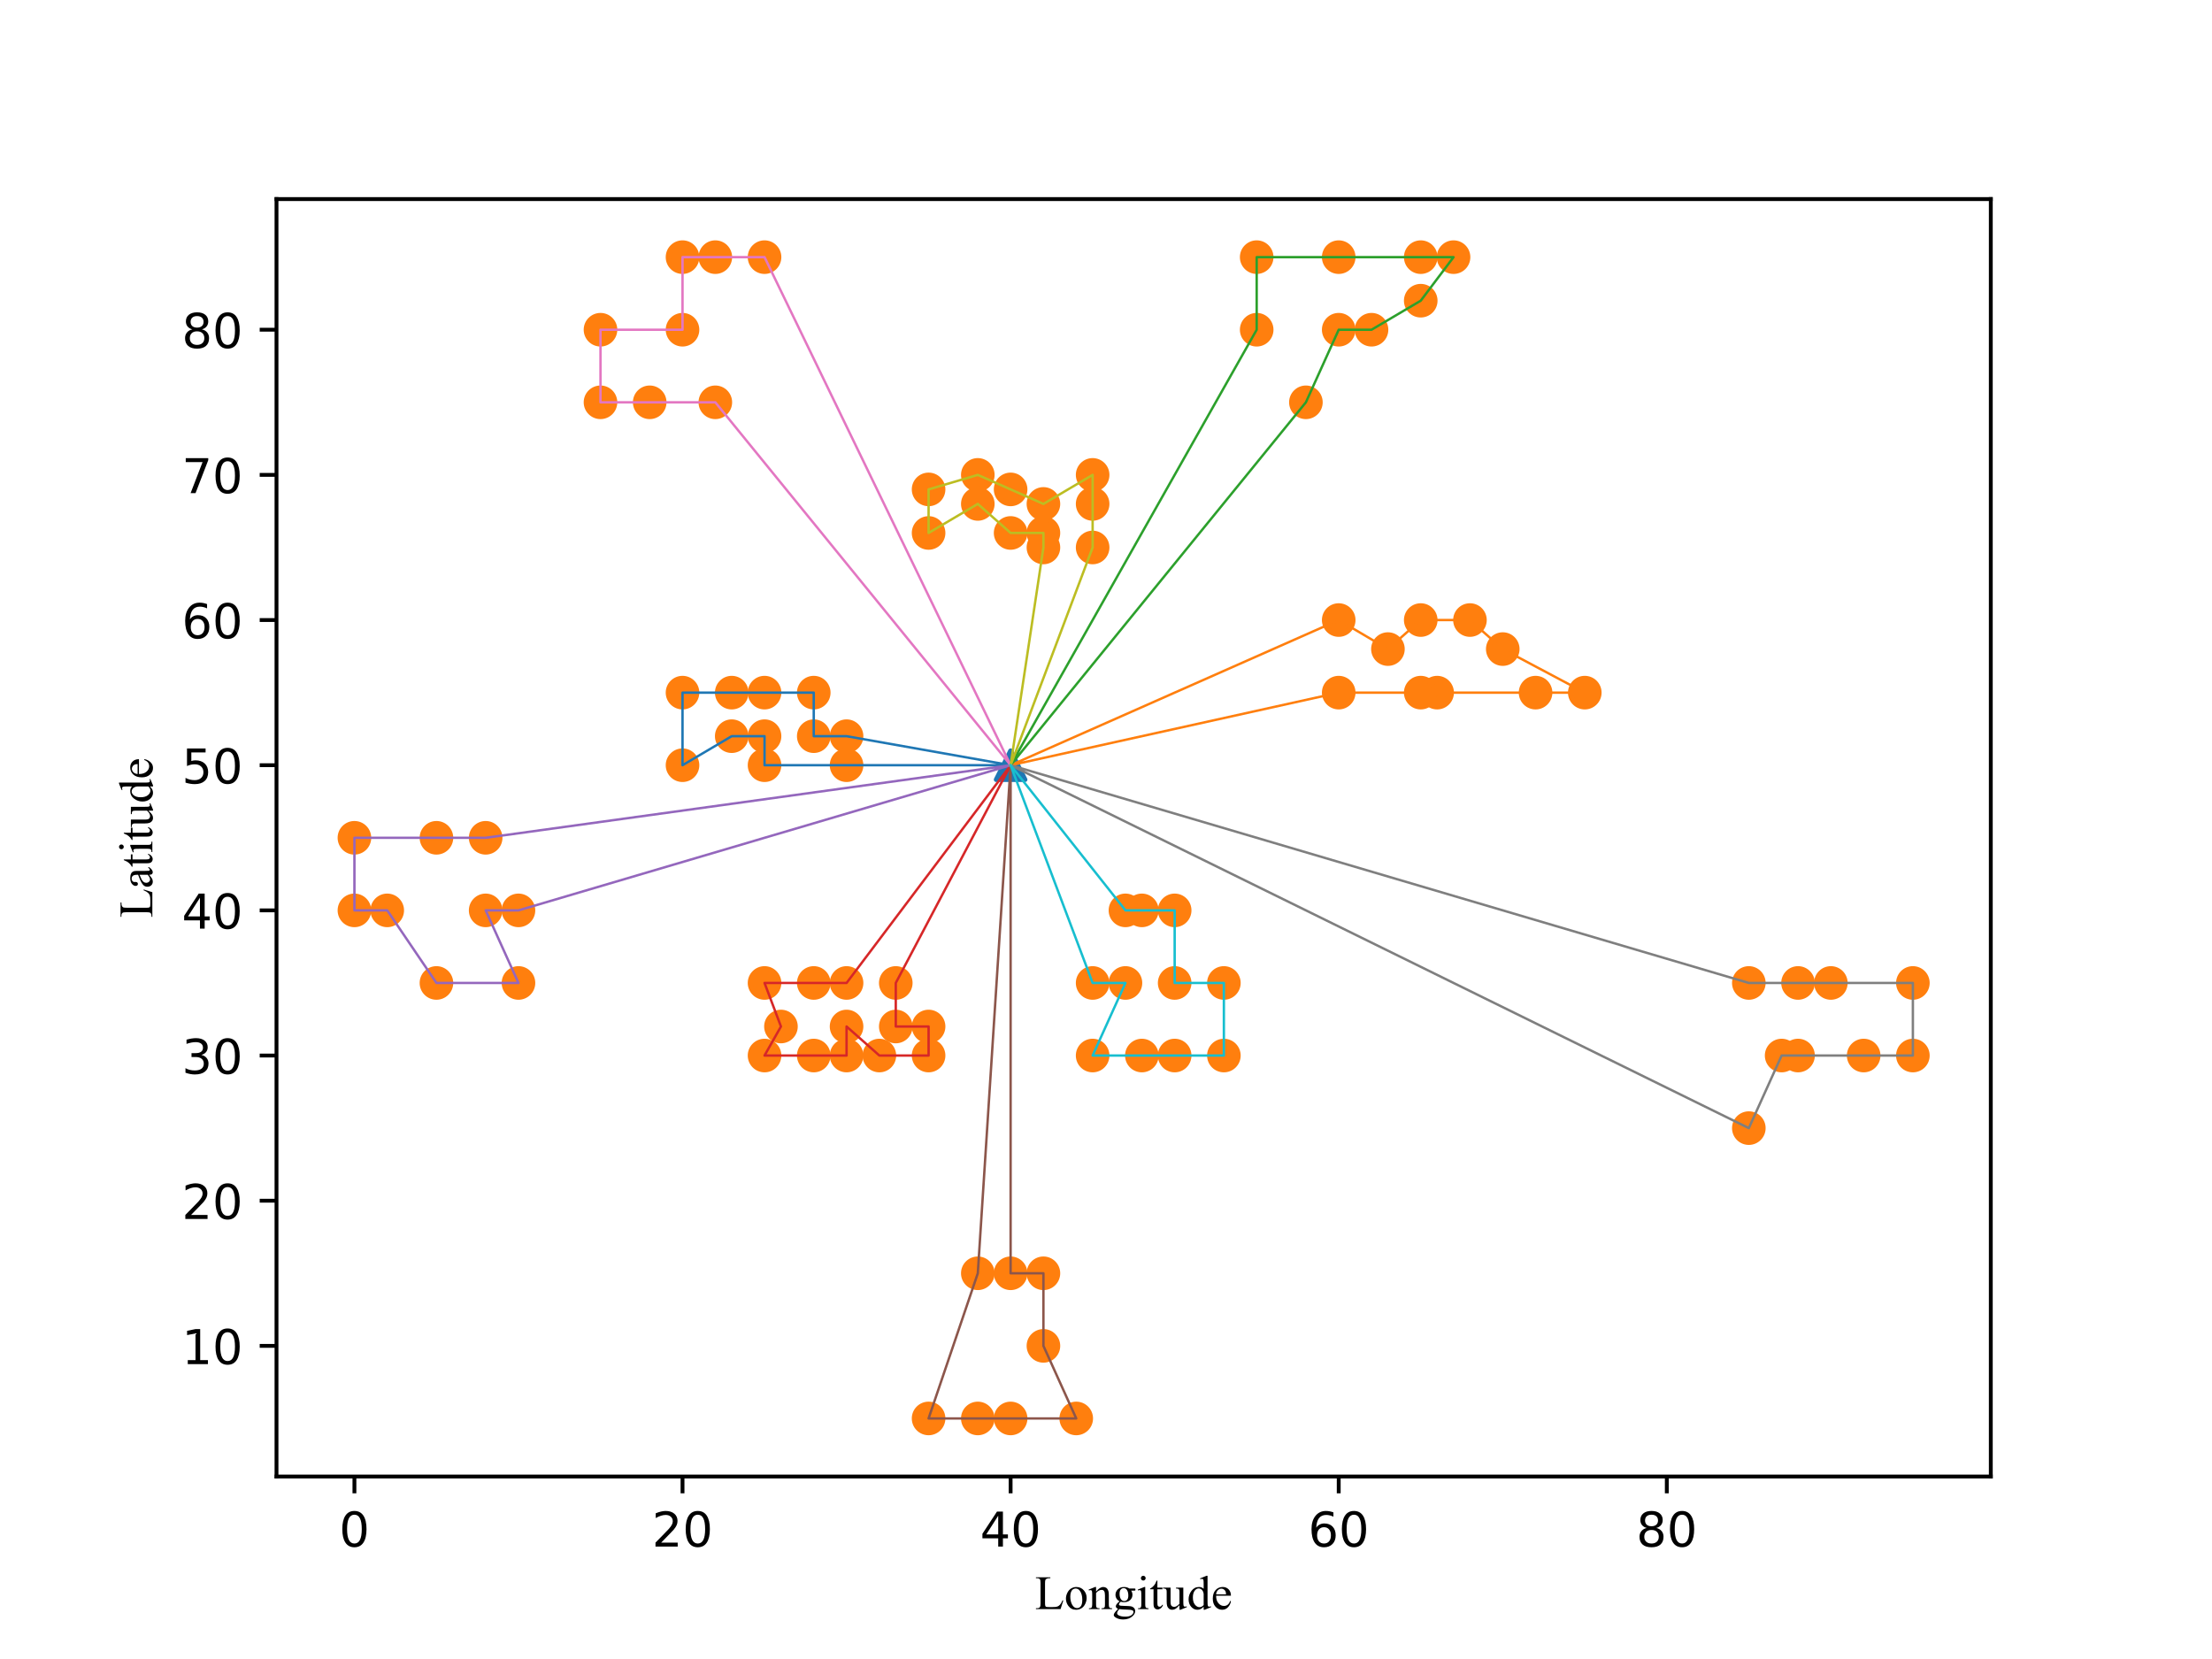 <?xml version="1.0" encoding="utf-8" standalone="no"?>
<!DOCTYPE svg PUBLIC "-//W3C//DTD SVG 1.1//EN"
  "http://www.w3.org/Graphics/SVG/1.1/DTD/svg11.dtd">
<!-- Created with matplotlib (https://matplotlib.org/) -->
<svg height="345.6pt" version="1.1" viewBox="0 0 460.8 345.6" width="460.8pt" xmlns="http://www.w3.org/2000/svg" xmlns:xlink="http://www.w3.org/1999/xlink">
 <defs>
  <style type="text/css">*{stroke-linecap:butt;stroke-linejoin:round;}</style>
 </defs>
 <g id="figure_1">
  <g id="patch_1">
   <path d="M 0 345.6 
L 460.8 345.6 
L 460.8 0 
L 0 0 
z
" style="fill:#ffffff;"/>
  </g>
  <g id="axes_1">
   <g id="patch_2">
    <path d="M 57.6 307.584 
L 414.72 307.584 
L 414.72 41.472 
L 57.6 41.472 
z
" style="fill:#ffffff;"/>
   </g>
   <g id="PathCollection_1">
    <defs>
     <path d="M 0 -3 
L -3 3 
L 3 3 
z
" id="md73f2f930f" style="stroke:#1f77b4;"/>
    </defs>
    <g clip-path="url(#pceb75eb68b)">
     <use style="fill:#1f77b4;stroke:#1f77b4;" x="210.529" xlink:href="#md73f2f930f" y="159.408"/>
    </g>
   </g>
   <g id="PathCollection_2">
    <defs>
     <path d="M 0 3 
C 0.796 3 1.559 2.684 2.121 2.121 
C 2.684 1.559 3 0.796 3 0 
C 3 -0.796 2.684 -1.559 2.121 -2.121 
C 1.559 -2.684 0.796 -3 0 -3 
C -0.796 -3 -1.559 -2.684 -2.121 -2.121 
C -2.684 -1.559 -3 -0.796 -3 0 
C -3 0.796 -2.684 1.559 -2.121 2.121 
C -1.559 2.684 -0.796 3 0 3 
z
" id="m052bf9ec98" style="stroke:#ff7f0e;"/>
    </defs>
    <g clip-path="url(#pceb75eb68b)">
     <use style="fill:#ff7f0e;stroke:#ff7f0e;" x="227.616" xlink:href="#m052bf9ec98" y="104.976"/>
     <use style="fill:#ff7f0e;stroke:#ff7f0e;" x="227.616" xlink:href="#m052bf9ec98" y="98.928"/>
     <use style="fill:#ff7f0e;stroke:#ff7f0e;" x="217.364" xlink:href="#m052bf9ec98" y="111.024"/>
     <use style="fill:#ff7f0e;stroke:#ff7f0e;" x="217.364" xlink:href="#m052bf9ec98" y="104.976"/>
     <use style="fill:#ff7f0e;stroke:#ff7f0e;" x="217.364" xlink:href="#m052bf9ec98" y="114.048"/>
     <use style="fill:#ff7f0e;stroke:#ff7f0e;" x="210.529" xlink:href="#m052bf9ec98" y="101.952"/>
     <use style="fill:#ff7f0e;stroke:#ff7f0e;" x="210.529" xlink:href="#m052bf9ec98" y="111.024"/>
     <use style="fill:#ff7f0e;stroke:#ff7f0e;" x="203.695" xlink:href="#m052bf9ec98" y="104.976"/>
     <use style="fill:#ff7f0e;stroke:#ff7f0e;" x="203.695" xlink:href="#m052bf9ec98" y="98.928"/>
     <use style="fill:#ff7f0e;stroke:#ff7f0e;" x="193.442" xlink:href="#m052bf9ec98" y="111.024"/>
     <use style="fill:#ff7f0e;stroke:#ff7f0e;" x="193.442" xlink:href="#m052bf9ec98" y="101.952"/>
     <use style="fill:#ff7f0e;stroke:#ff7f0e;" x="159.268" xlink:href="#m052bf9ec98" y="53.568"/>
     <use style="fill:#ff7f0e;stroke:#ff7f0e;" x="149.016" xlink:href="#m052bf9ec98" y="83.808"/>
     <use style="fill:#ff7f0e;stroke:#ff7f0e;" x="149.016" xlink:href="#m052bf9ec98" y="53.568"/>
     <use style="fill:#ff7f0e;stroke:#ff7f0e;" x="142.181" xlink:href="#m052bf9ec98" y="68.688"/>
     <use style="fill:#ff7f0e;stroke:#ff7f0e;" x="142.181" xlink:href="#m052bf9ec98" y="53.568"/>
     <use style="fill:#ff7f0e;stroke:#ff7f0e;" x="135.346" xlink:href="#m052bf9ec98" y="83.808"/>
     <use style="fill:#ff7f0e;stroke:#ff7f0e;" x="125.094" xlink:href="#m052bf9ec98" y="83.808"/>
     <use style="fill:#ff7f0e;stroke:#ff7f0e;" x="125.094" xlink:href="#m052bf9ec98" y="68.688"/>
     <use style="fill:#ff7f0e;stroke:#ff7f0e;" x="176.355" xlink:href="#m052bf9ec98" y="159.408"/>
     <use style="fill:#ff7f0e;stroke:#ff7f0e;" x="176.355" xlink:href="#m052bf9ec98" y="153.36"/>
     <use style="fill:#ff7f0e;stroke:#ff7f0e;" x="169.52" xlink:href="#m052bf9ec98" y="153.36"/>
     <use style="fill:#ff7f0e;stroke:#ff7f0e;" x="169.52" xlink:href="#m052bf9ec98" y="144.288"/>
     <use style="fill:#ff7f0e;stroke:#ff7f0e;" x="159.268" xlink:href="#m052bf9ec98" y="159.408"/>
     <use style="fill:#ff7f0e;stroke:#ff7f0e;" x="159.268" xlink:href="#m052bf9ec98" y="153.36"/>
     <use style="fill:#ff7f0e;stroke:#ff7f0e;" x="159.268" xlink:href="#m052bf9ec98" y="144.288"/>
     <use style="fill:#ff7f0e;stroke:#ff7f0e;" x="152.433" xlink:href="#m052bf9ec98" y="153.36"/>
     <use style="fill:#ff7f0e;stroke:#ff7f0e;" x="152.433" xlink:href="#m052bf9ec98" y="144.288"/>
     <use style="fill:#ff7f0e;stroke:#ff7f0e;" x="142.181" xlink:href="#m052bf9ec98" y="159.408"/>
     <use style="fill:#ff7f0e;stroke:#ff7f0e;" x="142.181" xlink:href="#m052bf9ec98" y="144.288"/>
     <use style="fill:#ff7f0e;stroke:#ff7f0e;" x="108.007" xlink:href="#m052bf9ec98" y="204.768"/>
     <use style="fill:#ff7f0e;stroke:#ff7f0e;" x="108.007" xlink:href="#m052bf9ec98" y="189.648"/>
     <use style="fill:#ff7f0e;stroke:#ff7f0e;" x="101.172" xlink:href="#m052bf9ec98" y="189.648"/>
     <use style="fill:#ff7f0e;stroke:#ff7f0e;" x="101.172" xlink:href="#m052bf9ec98" y="174.528"/>
     <use style="fill:#ff7f0e;stroke:#ff7f0e;" x="90.92" xlink:href="#m052bf9ec98" y="204.768"/>
     <use style="fill:#ff7f0e;stroke:#ff7f0e;" x="90.92" xlink:href="#m052bf9ec98" y="174.528"/>
     <use style="fill:#ff7f0e;stroke:#ff7f0e;" x="80.668" xlink:href="#m052bf9ec98" y="189.648"/>
     <use style="fill:#ff7f0e;stroke:#ff7f0e;" x="73.833" xlink:href="#m052bf9ec98" y="189.648"/>
     <use style="fill:#ff7f0e;stroke:#ff7f0e;" x="73.833" xlink:href="#m052bf9ec98" y="174.528"/>
     <use style="fill:#ff7f0e;stroke:#ff7f0e;" x="193.442" xlink:href="#m052bf9ec98" y="219.888"/>
     <use style="fill:#ff7f0e;stroke:#ff7f0e;" x="193.442" xlink:href="#m052bf9ec98" y="213.84"/>
     <use style="fill:#ff7f0e;stroke:#ff7f0e;" x="186.607" xlink:href="#m052bf9ec98" y="213.84"/>
     <use style="fill:#ff7f0e;stroke:#ff7f0e;" x="186.607" xlink:href="#m052bf9ec98" y="204.768"/>
     <use style="fill:#ff7f0e;stroke:#ff7f0e;" x="183.19" xlink:href="#m052bf9ec98" y="219.888"/>
     <use style="fill:#ff7f0e;stroke:#ff7f0e;" x="176.355" xlink:href="#m052bf9ec98" y="219.888"/>
     <use style="fill:#ff7f0e;stroke:#ff7f0e;" x="176.355" xlink:href="#m052bf9ec98" y="213.84"/>
     <use style="fill:#ff7f0e;stroke:#ff7f0e;" x="176.355" xlink:href="#m052bf9ec98" y="204.768"/>
     <use style="fill:#ff7f0e;stroke:#ff7f0e;" x="169.52" xlink:href="#m052bf9ec98" y="219.888"/>
     <use style="fill:#ff7f0e;stroke:#ff7f0e;" x="169.52" xlink:href="#m052bf9ec98" y="204.768"/>
     <use style="fill:#ff7f0e;stroke:#ff7f0e;" x="162.686" xlink:href="#m052bf9ec98" y="213.84"/>
     <use style="fill:#ff7f0e;stroke:#ff7f0e;" x="159.268" xlink:href="#m052bf9ec98" y="219.888"/>
     <use style="fill:#ff7f0e;stroke:#ff7f0e;" x="159.268" xlink:href="#m052bf9ec98" y="204.768"/>
     <use style="fill:#ff7f0e;stroke:#ff7f0e;" x="224.199" xlink:href="#m052bf9ec98" y="295.488"/>
     <use style="fill:#ff7f0e;stroke:#ff7f0e;" x="217.364" xlink:href="#m052bf9ec98" y="280.368"/>
     <use style="fill:#ff7f0e;stroke:#ff7f0e;" x="217.364" xlink:href="#m052bf9ec98" y="265.248"/>
     <use style="fill:#ff7f0e;stroke:#ff7f0e;" x="210.529" xlink:href="#m052bf9ec98" y="295.488"/>
     <use style="fill:#ff7f0e;stroke:#ff7f0e;" x="210.529" xlink:href="#m052bf9ec98" y="265.248"/>
     <use style="fill:#ff7f0e;stroke:#ff7f0e;" x="203.695" xlink:href="#m052bf9ec98" y="295.488"/>
     <use style="fill:#ff7f0e;stroke:#ff7f0e;" x="203.695" xlink:href="#m052bf9ec98" y="265.248"/>
     <use style="fill:#ff7f0e;stroke:#ff7f0e;" x="193.442" xlink:href="#m052bf9ec98" y="295.488"/>
     <use style="fill:#ff7f0e;stroke:#ff7f0e;" x="244.704" xlink:href="#m052bf9ec98" y="219.888"/>
     <use style="fill:#ff7f0e;stroke:#ff7f0e;" x="244.704" xlink:href="#m052bf9ec98" y="204.768"/>
     <use style="fill:#ff7f0e;stroke:#ff7f0e;" x="244.704" xlink:href="#m052bf9ec98" y="189.648"/>
     <use style="fill:#ff7f0e;stroke:#ff7f0e;" x="237.869" xlink:href="#m052bf9ec98" y="219.888"/>
     <use style="fill:#ff7f0e;stroke:#ff7f0e;" x="237.869" xlink:href="#m052bf9ec98" y="189.648"/>
     <use style="fill:#ff7f0e;stroke:#ff7f0e;" x="234.451" xlink:href="#m052bf9ec98" y="204.768"/>
     <use style="fill:#ff7f0e;stroke:#ff7f0e;" x="234.451" xlink:href="#m052bf9ec98" y="189.648"/>
     <use style="fill:#ff7f0e;stroke:#ff7f0e;" x="227.616" xlink:href="#m052bf9ec98" y="219.888"/>
     <use style="fill:#ff7f0e;stroke:#ff7f0e;" x="227.616" xlink:href="#m052bf9ec98" y="204.768"/>
     <use style="fill:#ff7f0e;stroke:#ff7f0e;" x="398.487" xlink:href="#m052bf9ec98" y="219.888"/>
     <use style="fill:#ff7f0e;stroke:#ff7f0e;" x="398.487" xlink:href="#m052bf9ec98" y="204.768"/>
     <use style="fill:#ff7f0e;stroke:#ff7f0e;" x="254.956" xlink:href="#m052bf9ec98" y="219.888"/>
     <use style="fill:#ff7f0e;stroke:#ff7f0e;" x="388.235" xlink:href="#m052bf9ec98" y="219.888"/>
     <use style="fill:#ff7f0e;stroke:#ff7f0e;" x="254.956" xlink:href="#m052bf9ec98" y="204.768"/>
     <use style="fill:#ff7f0e;stroke:#ff7f0e;" x="227.616" xlink:href="#m052bf9ec98" y="114.048"/>
     <use style="fill:#ff7f0e;stroke:#ff7f0e;" x="381.4" xlink:href="#m052bf9ec98" y="204.768"/>
     <use style="fill:#ff7f0e;stroke:#ff7f0e;" x="374.565" xlink:href="#m052bf9ec98" y="219.888"/>
     <use style="fill:#ff7f0e;stroke:#ff7f0e;" x="374.565" xlink:href="#m052bf9ec98" y="204.768"/>
     <use style="fill:#ff7f0e;stroke:#ff7f0e;" x="371.148" xlink:href="#m052bf9ec98" y="219.888"/>
     <use style="fill:#ff7f0e;stroke:#ff7f0e;" x="364.313" xlink:href="#m052bf9ec98" y="235.008"/>
     <use style="fill:#ff7f0e;stroke:#ff7f0e;" x="364.313" xlink:href="#m052bf9ec98" y="204.768"/>
     <use style="fill:#ff7f0e;stroke:#ff7f0e;" x="330.139" xlink:href="#m052bf9ec98" y="144.288"/>
     <use style="fill:#ff7f0e;stroke:#ff7f0e;" x="319.887" xlink:href="#m052bf9ec98" y="144.288"/>
     <use style="fill:#ff7f0e;stroke:#ff7f0e;" x="313.052" xlink:href="#m052bf9ec98" y="135.216"/>
     <use style="fill:#ff7f0e;stroke:#ff7f0e;" x="306.217" xlink:href="#m052bf9ec98" y="129.168"/>
     <use style="fill:#ff7f0e;stroke:#ff7f0e;" x="299.382" xlink:href="#m052bf9ec98" y="144.288"/>
     <use style="fill:#ff7f0e;stroke:#ff7f0e;" x="295.965" xlink:href="#m052bf9ec98" y="144.288"/>
     <use style="fill:#ff7f0e;stroke:#ff7f0e;" x="295.965" xlink:href="#m052bf9ec98" y="129.168"/>
     <use style="fill:#ff7f0e;stroke:#ff7f0e;" x="289.13" xlink:href="#m052bf9ec98" y="135.216"/>
     <use style="fill:#ff7f0e;stroke:#ff7f0e;" x="278.878" xlink:href="#m052bf9ec98" y="144.288"/>
     <use style="fill:#ff7f0e;stroke:#ff7f0e;" x="278.878" xlink:href="#m052bf9ec98" y="129.168"/>
     <use style="fill:#ff7f0e;stroke:#ff7f0e;" x="302.8" xlink:href="#m052bf9ec98" y="53.568"/>
     <use style="fill:#ff7f0e;stroke:#ff7f0e;" x="295.965" xlink:href="#m052bf9ec98" y="53.568"/>
     <use style="fill:#ff7f0e;stroke:#ff7f0e;" x="295.965" xlink:href="#m052bf9ec98" y="62.64"/>
     <use style="fill:#ff7f0e;stroke:#ff7f0e;" x="285.713" xlink:href="#m052bf9ec98" y="68.688"/>
     <use style="fill:#ff7f0e;stroke:#ff7f0e;" x="278.878" xlink:href="#m052bf9ec98" y="68.688"/>
     <use style="fill:#ff7f0e;stroke:#ff7f0e;" x="278.878" xlink:href="#m052bf9ec98" y="53.568"/>
     <use style="fill:#ff7f0e;stroke:#ff7f0e;" x="272.043" xlink:href="#m052bf9ec98" y="83.808"/>
     <use style="fill:#ff7f0e;stroke:#ff7f0e;" x="261.791" xlink:href="#m052bf9ec98" y="68.688"/>
     <use style="fill:#ff7f0e;stroke:#ff7f0e;" x="261.791" xlink:href="#m052bf9ec98" y="53.568"/>
    </g>
   </g>
   <g id="matplotlib.axis_1">
    <g id="xtick_1">
     <g id="line2d_1">
      <defs>
       <path d="M 0 0 
L 0 3.5 
" id="m660b5bc683" style="stroke:#000000;stroke-width:0.8;"/>
      </defs>
      <g>
       <use style="stroke:#000000;stroke-width:0.8;" x="73.833" xlink:href="#m660b5bc683" y="307.584"/>
      </g>
     </g>
     <g id="text_1">
      <!-- 0 -->
      <g transform="translate(70.651 322.182)scale(0.1 -0.1)">
       <defs>
        <path d="M 31.781 66.406 
Q 24.172 66.406 20.328 58.906 
Q 16.5 51.422 16.5 36.375 
Q 16.5 21.391 20.328 13.891 
Q 24.172 6.391 31.781 6.391 
Q 39.453 6.391 43.281 13.891 
Q 47.125 21.391 47.125 36.375 
Q 47.125 51.422 43.281 58.906 
Q 39.453 66.406 31.781 66.406 
z
M 31.781 74.219 
Q 44.047 74.219 50.516 64.516 
Q 56.984 54.828 56.984 36.375 
Q 56.984 17.969 50.516 8.266 
Q 44.047 -1.422 31.781 -1.422 
Q 19.531 -1.422 13.062 8.266 
Q 6.594 17.969 6.594 36.375 
Q 6.594 54.828 13.062 64.516 
Q 19.531 74.219 31.781 74.219 
z
" id="DejaVuSans-48"/>
       </defs>
       <use xlink:href="#DejaVuSans-48"/>
      </g>
     </g>
    </g>
    <g id="xtick_2">
     <g id="line2d_2">
      <g>
       <use style="stroke:#000000;stroke-width:0.8;" x="142.181" xlink:href="#m660b5bc683" y="307.584"/>
      </g>
     </g>
     <g id="text_2">
      <!-- 20 -->
      <g transform="translate(135.819 322.182)scale(0.1 -0.1)">
       <defs>
        <path d="M 19.188 8.297 
L 53.609 8.297 
L 53.609 0 
L 7.328 0 
L 7.328 8.297 
Q 12.938 14.109 22.625 23.891 
Q 32.328 33.688 34.812 36.531 
Q 39.547 41.844 41.422 45.531 
Q 43.312 49.219 43.312 52.781 
Q 43.312 58.594 39.234 62.25 
Q 35.156 65.922 28.609 65.922 
Q 23.969 65.922 18.812 64.312 
Q 13.672 62.703 7.812 59.422 
L 7.812 69.391 
Q 13.766 71.781 18.938 73 
Q 24.125 74.219 28.422 74.219 
Q 39.75 74.219 46.484 68.547 
Q 53.219 62.891 53.219 53.422 
Q 53.219 48.922 51.531 44.891 
Q 49.859 40.875 45.406 35.406 
Q 44.188 33.984 37.641 27.219 
Q 31.109 20.453 19.188 8.297 
z
" id="DejaVuSans-50"/>
       </defs>
       <use xlink:href="#DejaVuSans-50"/>
       <use x="63.623" xlink:href="#DejaVuSans-48"/>
      </g>
     </g>
    </g>
    <g id="xtick_3">
     <g id="line2d_3">
      <g>
       <use style="stroke:#000000;stroke-width:0.8;" x="210.529" xlink:href="#m660b5bc683" y="307.584"/>
      </g>
     </g>
     <g id="text_3">
      <!-- 40 -->
      <g transform="translate(204.167 322.182)scale(0.1 -0.1)">
       <defs>
        <path d="M 37.797 64.312 
L 12.891 25.391 
L 37.797 25.391 
z
M 35.203 72.906 
L 47.609 72.906 
L 47.609 25.391 
L 58.016 25.391 
L 58.016 17.188 
L 47.609 17.188 
L 47.609 0 
L 37.797 0 
L 37.797 17.188 
L 4.891 17.188 
L 4.891 26.703 
z
" id="DejaVuSans-52"/>
       </defs>
       <use xlink:href="#DejaVuSans-52"/>
       <use x="63.623" xlink:href="#DejaVuSans-48"/>
      </g>
     </g>
    </g>
    <g id="xtick_4">
     <g id="line2d_4">
      <g>
       <use style="stroke:#000000;stroke-width:0.8;" x="278.878" xlink:href="#m660b5bc683" y="307.584"/>
      </g>
     </g>
     <g id="text_4">
      <!-- 60 -->
      <g transform="translate(272.515 322.182)scale(0.1 -0.1)">
       <defs>
        <path d="M 33.016 40.375 
Q 26.375 40.375 22.484 35.828 
Q 18.609 31.297 18.609 23.391 
Q 18.609 15.531 22.484 10.953 
Q 26.375 6.391 33.016 6.391 
Q 39.656 6.391 43.531 10.953 
Q 47.406 15.531 47.406 23.391 
Q 47.406 31.297 43.531 35.828 
Q 39.656 40.375 33.016 40.375 
z
M 52.594 71.297 
L 52.594 62.312 
Q 48.875 64.062 45.094 64.984 
Q 41.312 65.922 37.594 65.922 
Q 27.828 65.922 22.672 59.328 
Q 17.531 52.734 16.797 39.406 
Q 19.672 43.656 24.016 45.922 
Q 28.375 48.188 33.594 48.188 
Q 44.578 48.188 50.953 41.516 
Q 57.328 34.859 57.328 23.391 
Q 57.328 12.156 50.688 5.359 
Q 44.047 -1.422 33.016 -1.422 
Q 20.359 -1.422 13.672 8.266 
Q 6.984 17.969 6.984 36.375 
Q 6.984 53.656 15.188 63.938 
Q 23.391 74.219 37.203 74.219 
Q 40.922 74.219 44.703 73.484 
Q 48.484 72.75 52.594 71.297 
z
" id="DejaVuSans-54"/>
       </defs>
       <use xlink:href="#DejaVuSans-54"/>
       <use x="63.623" xlink:href="#DejaVuSans-48"/>
      </g>
     </g>
    </g>
    <g id="xtick_5">
     <g id="line2d_5">
      <g>
       <use style="stroke:#000000;stroke-width:0.8;" x="347.226" xlink:href="#m660b5bc683" y="307.584"/>
      </g>
     </g>
     <g id="text_5">
      <!-- 80 -->
      <g transform="translate(340.864 322.182)scale(0.1 -0.1)">
       <defs>
        <path d="M 31.781 34.625 
Q 24.75 34.625 20.719 30.859 
Q 16.703 27.094 16.703 20.516 
Q 16.703 13.922 20.719 10.156 
Q 24.75 6.391 31.781 6.391 
Q 38.812 6.391 42.859 10.172 
Q 46.922 13.969 46.922 20.516 
Q 46.922 27.094 42.891 30.859 
Q 38.875 34.625 31.781 34.625 
z
M 21.922 38.812 
Q 15.578 40.375 12.031 44.719 
Q 8.5 49.078 8.5 55.328 
Q 8.5 64.062 14.719 69.141 
Q 20.953 74.219 31.781 74.219 
Q 42.672 74.219 48.875 69.141 
Q 55.078 64.062 55.078 55.328 
Q 55.078 49.078 51.531 44.719 
Q 48 40.375 41.703 38.812 
Q 48.828 37.156 52.797 32.312 
Q 56.781 27.484 56.781 20.516 
Q 56.781 9.906 50.312 4.234 
Q 43.844 -1.422 31.781 -1.422 
Q 19.734 -1.422 13.25 4.234 
Q 6.781 9.906 6.781 20.516 
Q 6.781 27.484 10.781 32.312 
Q 14.797 37.156 21.922 38.812 
z
M 18.312 54.391 
Q 18.312 48.734 21.844 45.562 
Q 25.391 42.391 31.781 42.391 
Q 38.141 42.391 41.719 45.562 
Q 45.312 48.734 45.312 54.391 
Q 45.312 60.062 41.719 63.234 
Q 38.141 66.406 31.781 66.406 
Q 25.391 66.406 21.844 63.234 
Q 18.312 60.062 18.312 54.391 
z
" id="DejaVuSans-56"/>
       </defs>
       <use xlink:href="#DejaVuSans-56"/>
       <use x="63.623" xlink:href="#DejaVuSans-48"/>
      </g>
     </g>
    </g>
    <g id="text_6">
     <!-- Longitude -->
     <g transform="translate(215.608 335.206)scale(0.1 -0.1)">
      <defs>
       <path d="M 57.328 18.312 
L 58.938 17.969 
L 53.266 0 
L 2 0 
L 2 1.812 
L 4.5 1.812 
Q 8.688 1.812 10.5 4.547 
Q 11.531 6.109 11.531 11.766 
L 11.531 54.5 
Q 11.531 60.688 10.156 62.25 
Q 8.25 64.406 4.5 64.406 
L 2 64.406 
L 2 66.219 
L 31.984 66.219 
L 31.984 64.406 
Q 26.703 64.453 24.578 63.422 
Q 22.469 62.406 21.688 60.844 
Q 20.906 59.281 20.906 53.375 
L 20.906 11.766 
Q 20.906 7.719 21.688 6.203 
Q 22.266 5.172 23.484 4.688 
Q 24.703 4.203 31.109 4.203 
L 35.938 4.203 
Q 43.562 4.203 46.625 5.328 
Q 49.703 6.453 52.234 9.297 
Q 54.781 12.156 57.328 18.312 
z
" id="TimesNewRomanPSMT-76"/>
       <path d="M 25 46.047 
Q 35.156 46.047 41.312 38.328 
Q 46.531 31.734 46.531 23.188 
Q 46.531 17.188 43.641 11.031 
Q 40.766 4.891 35.719 1.75 
Q 30.672 -1.375 24.469 -1.375 
Q 14.359 -1.375 8.406 6.688 
Q 3.375 13.484 3.375 21.922 
Q 3.375 28.078 6.422 34.156 
Q 9.469 40.234 14.453 43.141 
Q 19.438 46.047 25 46.047 
z
M 23.484 42.875 
Q 20.906 42.875 18.281 41.328 
Q 15.672 39.797 14.062 35.938 
Q 12.453 32.078 12.453 26.031 
Q 12.453 16.266 16.328 9.172 
Q 20.219 2.094 26.562 2.094 
Q 31.297 2.094 34.375 6 
Q 37.453 9.906 37.453 19.438 
Q 37.453 31.344 32.328 38.188 
Q 28.859 42.875 23.484 42.875 
z
" id="TimesNewRomanPSMT-111"/>
       <path d="M 16.156 36.578 
Q 24.031 46.047 31.156 46.047 
Q 34.812 46.047 37.453 44.219 
Q 40.094 42.391 41.656 38.188 
Q 42.719 35.25 42.719 29.203 
L 42.719 10.109 
Q 42.719 5.859 43.406 4.344 
Q 43.953 3.125 45.141 2.438 
Q 46.344 1.766 49.562 1.766 
L 49.562 0 
L 27.438 0 
L 27.438 1.766 
L 28.375 1.766 
Q 31.5 1.766 32.734 2.703 
Q 33.984 3.656 34.469 5.516 
Q 34.672 6.25 34.672 10.109 
L 34.672 28.422 
Q 34.672 34.516 33.078 37.281 
Q 31.5 40.047 27.734 40.047 
Q 21.922 40.047 16.156 33.688 
L 16.156 10.109 
Q 16.156 5.562 16.703 4.5 
Q 17.391 3.078 18.578 2.422 
Q 19.781 1.766 23.438 1.766 
L 23.438 0 
L 1.312 0 
L 1.312 1.766 
L 2.297 1.766 
Q 5.719 1.766 6.906 3.484 
Q 8.109 5.219 8.109 10.109 
L 8.109 26.703 
Q 8.109 34.766 7.734 36.516 
Q 7.375 38.281 6.609 38.906 
Q 5.859 39.547 4.594 39.547 
Q 3.219 39.547 1.312 38.812 
L 0.594 40.578 
L 14.062 46.047 
L 16.156 46.047 
z
" id="TimesNewRomanPSMT-110"/>
       <path d="M 15.094 16.312 
Q 10.984 18.312 8.781 21.891 
Q 6.594 25.484 6.594 29.828 
Q 6.594 36.469 11.594 41.25 
Q 16.609 46.047 24.422 46.047 
Q 30.812 46.047 35.5 42.922 
L 44.969 42.922 
Q 47.078 42.922 47.406 42.797 
Q 47.75 42.672 47.906 42.391 
Q 48.188 41.938 48.188 40.828 
Q 48.188 39.547 47.953 39.062 
Q 47.797 38.812 47.438 38.672 
Q 47.078 38.531 44.969 38.531 
L 39.156 38.531 
Q 41.891 35.016 41.891 29.547 
Q 41.891 23.297 37.109 18.844 
Q 32.328 14.406 24.266 14.406 
Q 20.953 14.406 17.484 15.375 
Q 15.328 13.531 14.562 12.141 
Q 13.812 10.75 13.812 9.766 
Q 13.812 8.938 14.625 8.156 
Q 15.438 7.375 17.781 7.031 
Q 19.141 6.844 24.609 6.688 
Q 34.672 6.453 37.641 6 
Q 42.188 5.375 44.891 2.641 
Q 47.609 -0.094 47.609 -4.109 
Q 47.609 -9.625 42.438 -14.453 
Q 34.812 -21.578 22.562 -21.578 
Q 13.141 -21.578 6.641 -17.328 
Q 2.984 -14.891 2.984 -12.25 
Q 2.984 -11.078 3.516 -9.906 
Q 4.344 -8.109 6.938 -4.891 
Q 7.281 -4.438 11.922 0.391 
Q 9.375 1.906 8.328 3.094 
Q 7.281 4.297 7.281 5.812 
Q 7.281 7.516 8.672 9.812 
Q 10.062 12.109 15.094 16.312 
z
M 23.578 43.703 
Q 19.969 43.703 17.531 40.812 
Q 15.094 37.938 15.094 31.984 
Q 15.094 24.266 18.406 20.016 
Q 20.953 16.797 24.859 16.797 
Q 28.562 16.797 30.953 19.578 
Q 33.344 22.359 33.344 28.328 
Q 33.344 36.078 29.984 40.484 
Q 27.484 43.703 23.578 43.703 
z
M 14.594 0 
Q 12.312 -2.484 11.141 -4.625 
Q 9.969 -6.781 9.969 -8.594 
Q 9.969 -10.938 12.797 -12.703 
Q 17.672 -15.719 26.906 -15.719 
Q 35.688 -15.719 39.859 -12.609 
Q 44.047 -9.516 44.047 -6 
Q 44.047 -3.469 41.547 -2.391 
Q 39.016 -1.312 31.5 -1.125 
Q 20.516 -0.828 14.594 0 
z
" id="TimesNewRomanPSMT-103"/>
       <path d="M 14.5 69.438 
Q 16.547 69.438 17.984 67.984 
Q 19.438 66.547 19.438 64.5 
Q 19.438 62.453 17.984 60.984 
Q 16.547 59.516 14.5 59.516 
Q 12.453 59.516 10.984 60.984 
Q 9.516 62.453 9.516 64.5 
Q 9.516 66.547 10.953 67.984 
Q 12.406 69.438 14.5 69.438 
z
M 18.562 46.047 
L 18.562 10.109 
Q 18.562 5.906 19.172 4.516 
Q 19.781 3.125 20.969 2.438 
Q 22.172 1.766 25.344 1.766 
L 25.344 0 
L 3.609 0 
L 3.609 1.766 
Q 6.891 1.766 8 2.391 
Q 9.125 3.031 9.781 4.484 
Q 10.453 5.953 10.453 10.109 
L 10.453 27.344 
Q 10.453 34.625 10.016 36.766 
Q 9.672 38.328 8.938 38.938 
Q 8.203 39.547 6.938 39.547 
Q 5.562 39.547 3.609 38.812 
L 2.938 40.578 
L 16.406 46.047 
z
" id="TimesNewRomanPSMT-105"/>
       <path d="M 16.109 59.422 
L 16.109 44.734 
L 26.562 44.734 
L 26.562 41.312 
L 16.109 41.312 
L 16.109 12.312 
Q 16.109 7.953 17.359 6.438 
Q 18.609 4.938 20.562 4.938 
Q 22.172 4.938 23.688 5.938 
Q 25.203 6.938 26.031 8.891 
L 27.938 8.891 
Q 26.219 4.109 23.094 1.688 
Q 19.969 -0.734 16.656 -0.734 
Q 14.406 -0.734 12.25 0.516 
Q 10.109 1.766 9.078 4.078 
Q 8.062 6.391 8.062 11.234 
L 8.062 41.312 
L 0.984 41.312 
L 0.984 42.922 
Q 3.656 44 6.469 46.562 
Q 9.281 49.125 11.469 52.641 
Q 12.594 54.5 14.594 59.422 
z
" id="TimesNewRomanPSMT-116"/>
       <path d="M 42.328 44.734 
L 42.328 17.625 
Q 42.328 9.859 42.688 8.125 
Q 43.062 6.391 43.859 5.703 
Q 44.672 5.031 45.75 5.031 
Q 47.266 5.031 49.172 5.859 
L 49.859 4.156 
L 36.469 -1.375 
L 34.281 -1.375 
L 34.281 8.109 
Q 28.516 1.859 25.484 0.234 
Q 22.469 -1.375 19.094 -1.375 
Q 15.328 -1.375 12.562 0.797 
Q 9.812 2.984 8.734 6.391 
Q 7.672 9.812 7.672 16.062 
L 7.672 36.031 
Q 7.672 39.203 6.984 40.422 
Q 6.297 41.656 4.953 42.312 
Q 3.609 42.969 0.094 42.922 
L 0.094 44.734 
L 15.766 44.734 
L 15.766 14.797 
Q 15.766 8.547 17.938 6.594 
Q 20.125 4.641 23.188 4.641 
Q 25.297 4.641 27.953 5.953 
Q 30.609 7.281 34.281 10.984 
L 34.281 36.328 
Q 34.281 40.141 32.891 41.484 
Q 31.5 42.828 27.094 42.922 
L 27.094 44.734 
z
" id="TimesNewRomanPSMT-117"/>
       <path d="M 34.719 5.031 
Q 31.453 1.609 28.328 0.109 
Q 25.203 -1.375 21.578 -1.375 
Q 14.266 -1.375 8.797 4.75 
Q 3.328 10.891 3.328 20.516 
Q 3.328 30.125 9.375 38.109 
Q 15.438 46.094 24.953 46.094 
Q 30.859 46.094 34.719 42.328 
L 34.719 50.594 
Q 34.719 58.25 34.344 60 
Q 33.984 61.766 33.203 62.391 
Q 32.422 63.031 31.25 63.031 
Q 29.984 63.031 27.875 62.25 
L 27.25 63.969 
L 40.578 69.438 
L 42.781 69.438 
L 42.781 17.719 
Q 42.781 9.859 43.141 8.125 
Q 43.5 6.391 44.312 5.703 
Q 45.125 5.031 46.188 5.031 
Q 47.516 5.031 49.703 5.859 
L 50.25 4.156 
L 36.969 -1.375 
L 34.719 -1.375 
z
M 34.719 8.453 
L 34.719 31.5 
Q 34.422 34.812 32.953 37.547 
Q 31.5 40.281 29.078 41.672 
Q 26.656 43.062 24.359 43.062 
Q 20.062 43.062 16.703 39.203 
Q 12.25 34.125 12.25 24.359 
Q 12.25 14.5 16.547 9.25 
Q 20.844 4 26.125 4 
Q 30.562 4 34.719 8.453 
z
" id="TimesNewRomanPSMT-100"/>
       <path d="M 10.641 27.875 
Q 10.594 17.922 15.484 12.25 
Q 20.359 6.594 26.953 6.594 
Q 31.344 6.594 34.594 9 
Q 37.844 11.422 40.047 17.281 
L 41.547 16.312 
Q 40.531 9.625 35.594 4.125 
Q 30.672 -1.375 23.25 -1.375 
Q 15.188 -1.375 9.453 4.906 
Q 3.719 11.188 3.719 21.781 
Q 3.719 33.25 9.594 39.672 
Q 15.484 46.094 24.359 46.094 
Q 31.891 46.094 36.719 41.141 
Q 41.547 36.188 41.547 27.875 
z
M 10.641 30.719 
L 31.344 30.719 
Q 31.109 35.016 30.328 36.766 
Q 29.109 39.5 26.688 41.062 
Q 24.266 42.625 21.625 42.625 
Q 17.578 42.625 14.375 39.469 
Q 11.188 36.328 10.641 30.719 
z
" id="TimesNewRomanPSMT-101"/>
      </defs>
      <use xlink:href="#TimesNewRomanPSMT-76"/>
      <use x="61.084" xlink:href="#TimesNewRomanPSMT-111"/>
      <use x="111.084" xlink:href="#TimesNewRomanPSMT-110"/>
      <use x="161.084" xlink:href="#TimesNewRomanPSMT-103"/>
      <use x="211.084" xlink:href="#TimesNewRomanPSMT-105"/>
      <use x="238.867" xlink:href="#TimesNewRomanPSMT-116"/>
      <use x="266.65" xlink:href="#TimesNewRomanPSMT-117"/>
      <use x="316.65" xlink:href="#TimesNewRomanPSMT-100"/>
      <use x="366.65" xlink:href="#TimesNewRomanPSMT-101"/>
     </g>
    </g>
   </g>
   <g id="matplotlib.axis_2">
    <g id="ytick_1">
     <g id="line2d_6">
      <defs>
       <path d="M 0 0 
L -3.5 0 
" id="m1711182ca6" style="stroke:#000000;stroke-width:0.8;"/>
      </defs>
      <g>
       <use style="stroke:#000000;stroke-width:0.8;" x="57.6" xlink:href="#m1711182ca6" y="280.368"/>
      </g>
     </g>
     <g id="text_7">
      <!-- 10 -->
      <g transform="translate(37.875 284.167)scale(0.1 -0.1)">
       <defs>
        <path d="M 12.406 8.297 
L 28.516 8.297 
L 28.516 63.922 
L 10.984 60.406 
L 10.984 69.391 
L 28.422 72.906 
L 38.281 72.906 
L 38.281 8.297 
L 54.391 8.297 
L 54.391 0 
L 12.406 0 
z
" id="DejaVuSans-49"/>
       </defs>
       <use xlink:href="#DejaVuSans-49"/>
       <use x="63.623" xlink:href="#DejaVuSans-48"/>
      </g>
     </g>
    </g>
    <g id="ytick_2">
     <g id="line2d_7">
      <g>
       <use style="stroke:#000000;stroke-width:0.8;" x="57.6" xlink:href="#m1711182ca6" y="250.128"/>
      </g>
     </g>
     <g id="text_8">
      <!-- 20 -->
      <g transform="translate(37.875 253.927)scale(0.1 -0.1)">
       <use xlink:href="#DejaVuSans-50"/>
       <use x="63.623" xlink:href="#DejaVuSans-48"/>
      </g>
     </g>
    </g>
    <g id="ytick_3">
     <g id="line2d_8">
      <g>
       <use style="stroke:#000000;stroke-width:0.8;" x="57.6" xlink:href="#m1711182ca6" y="219.888"/>
      </g>
     </g>
     <g id="text_9">
      <!-- 30 -->
      <g transform="translate(37.875 223.687)scale(0.1 -0.1)">
       <defs>
        <path d="M 40.578 39.312 
Q 47.656 37.797 51.625 33 
Q 55.609 28.219 55.609 21.188 
Q 55.609 10.406 48.188 4.484 
Q 40.766 -1.422 27.094 -1.422 
Q 22.516 -1.422 17.656 -0.516 
Q 12.797 0.391 7.625 2.203 
L 7.625 11.719 
Q 11.719 9.328 16.594 8.109 
Q 21.484 6.891 26.812 6.891 
Q 36.078 6.891 40.938 10.547 
Q 45.797 14.203 45.797 21.188 
Q 45.797 27.641 41.281 31.266 
Q 36.766 34.906 28.719 34.906 
L 20.219 34.906 
L 20.219 43.016 
L 29.109 43.016 
Q 36.375 43.016 40.234 45.922 
Q 44.094 48.828 44.094 54.297 
Q 44.094 59.906 40.109 62.906 
Q 36.141 65.922 28.719 65.922 
Q 24.656 65.922 20.016 65.031 
Q 15.375 64.156 9.812 62.312 
L 9.812 71.094 
Q 15.438 72.656 20.344 73.438 
Q 25.25 74.219 29.594 74.219 
Q 40.828 74.219 47.359 69.109 
Q 53.906 64.016 53.906 55.328 
Q 53.906 49.266 50.438 45.094 
Q 46.969 40.922 40.578 39.312 
z
" id="DejaVuSans-51"/>
       </defs>
       <use xlink:href="#DejaVuSans-51"/>
       <use x="63.623" xlink:href="#DejaVuSans-48"/>
      </g>
     </g>
    </g>
    <g id="ytick_4">
     <g id="line2d_9">
      <g>
       <use style="stroke:#000000;stroke-width:0.8;" x="57.6" xlink:href="#m1711182ca6" y="189.648"/>
      </g>
     </g>
     <g id="text_10">
      <!-- 40 -->
      <g transform="translate(37.875 193.447)scale(0.1 -0.1)">
       <use xlink:href="#DejaVuSans-52"/>
       <use x="63.623" xlink:href="#DejaVuSans-48"/>
      </g>
     </g>
    </g>
    <g id="ytick_5">
     <g id="line2d_10">
      <g>
       <use style="stroke:#000000;stroke-width:0.8;" x="57.6" xlink:href="#m1711182ca6" y="159.408"/>
      </g>
     </g>
     <g id="text_11">
      <!-- 50 -->
      <g transform="translate(37.875 163.207)scale(0.1 -0.1)">
       <defs>
        <path d="M 10.797 72.906 
L 49.516 72.906 
L 49.516 64.594 
L 19.828 64.594 
L 19.828 46.734 
Q 21.969 47.469 24.109 47.828 
Q 26.266 48.188 28.422 48.188 
Q 40.625 48.188 47.75 41.5 
Q 54.891 34.812 54.891 23.391 
Q 54.891 11.625 47.562 5.094 
Q 40.234 -1.422 26.906 -1.422 
Q 22.312 -1.422 17.547 -0.641 
Q 12.797 0.141 7.719 1.703 
L 7.719 11.625 
Q 12.109 9.234 16.797 8.062 
Q 21.484 6.891 26.703 6.891 
Q 35.156 6.891 40.078 11.328 
Q 45.016 15.766 45.016 23.391 
Q 45.016 31 40.078 35.438 
Q 35.156 39.891 26.703 39.891 
Q 22.75 39.891 18.812 39.016 
Q 14.891 38.141 10.797 36.281 
z
" id="DejaVuSans-53"/>
       </defs>
       <use xlink:href="#DejaVuSans-53"/>
       <use x="63.623" xlink:href="#DejaVuSans-48"/>
      </g>
     </g>
    </g>
    <g id="ytick_6">
     <g id="line2d_11">
      <g>
       <use style="stroke:#000000;stroke-width:0.8;" x="57.6" xlink:href="#m1711182ca6" y="129.168"/>
      </g>
     </g>
     <g id="text_12">
      <!-- 60 -->
      <g transform="translate(37.875 132.967)scale(0.1 -0.1)">
       <use xlink:href="#DejaVuSans-54"/>
       <use x="63.623" xlink:href="#DejaVuSans-48"/>
      </g>
     </g>
    </g>
    <g id="ytick_7">
     <g id="line2d_12">
      <g>
       <use style="stroke:#000000;stroke-width:0.8;" x="57.6" xlink:href="#m1711182ca6" y="98.928"/>
      </g>
     </g>
     <g id="text_13">
      <!-- 70 -->
      <g transform="translate(37.875 102.727)scale(0.1 -0.1)">
       <defs>
        <path d="M 8.203 72.906 
L 55.078 72.906 
L 55.078 68.703 
L 28.609 0 
L 18.312 0 
L 43.219 64.594 
L 8.203 64.594 
z
" id="DejaVuSans-55"/>
       </defs>
       <use xlink:href="#DejaVuSans-55"/>
       <use x="63.623" xlink:href="#DejaVuSans-48"/>
      </g>
     </g>
    </g>
    <g id="ytick_8">
     <g id="line2d_13">
      <g>
       <use style="stroke:#000000;stroke-width:0.8;" x="57.6" xlink:href="#m1711182ca6" y="68.688"/>
      </g>
     </g>
     <g id="text_14">
      <!-- 80 -->
      <g transform="translate(37.875 72.487)scale(0.1 -0.1)">
       <use xlink:href="#DejaVuSans-56"/>
       <use x="63.623" xlink:href="#DejaVuSans-48"/>
      </g>
     </g>
    </g>
    <g id="text_15">
     <!-- Latitude -->
     <g transform="translate(31.736 191.188)rotate(-90)scale(0.1 -0.1)">
      <defs>
       <path d="M 28.469 6.453 
Q 21.578 1.125 19.828 0.297 
Q 17.188 -0.922 14.203 -0.922 
Q 9.578 -0.922 6.562 2.25 
Q 3.562 5.422 3.562 10.594 
Q 3.562 13.875 5.031 16.266 
Q 7.031 19.578 11.984 22.5 
Q 16.938 25.438 28.469 29.641 
L 28.469 31.391 
Q 28.469 38.094 26.344 40.578 
Q 24.219 43.062 20.172 43.062 
Q 17.094 43.062 15.281 41.406 
Q 13.422 39.75 13.422 37.594 
L 13.531 34.766 
Q 13.531 32.516 12.375 31.297 
Q 11.234 30.078 9.375 30.078 
Q 7.562 30.078 6.422 31.344 
Q 5.281 32.625 5.281 34.812 
Q 5.281 39.016 9.578 42.531 
Q 13.875 46.047 21.625 46.047 
Q 27.594 46.047 31.391 44.047 
Q 34.281 42.531 35.641 39.312 
Q 36.531 37.203 36.531 30.719 
L 36.531 15.531 
Q 36.531 9.125 36.766 7.688 
Q 37.016 6.25 37.578 5.766 
Q 38.141 5.281 38.875 5.281 
Q 39.656 5.281 40.234 5.609 
Q 41.266 6.25 44.188 9.188 
L 44.188 6.453 
Q 38.719 -0.875 33.734 -0.875 
Q 31.344 -0.875 29.922 0.781 
Q 28.516 2.438 28.469 6.453 
z
M 28.469 9.625 
L 28.469 26.656 
Q 21.094 23.734 18.953 22.516 
Q 15.094 20.359 13.422 18.016 
Q 11.766 15.672 11.766 12.891 
Q 11.766 9.375 13.859 7.047 
Q 15.969 4.734 18.703 4.734 
Q 22.406 4.734 28.469 9.625 
z
" id="TimesNewRomanPSMT-97"/>
      </defs>
      <use xlink:href="#TimesNewRomanPSMT-76"/>
      <use x="61.084" xlink:href="#TimesNewRomanPSMT-97"/>
      <use x="105.469" xlink:href="#TimesNewRomanPSMT-116"/>
      <use x="133.252" xlink:href="#TimesNewRomanPSMT-105"/>
      <use x="161.035" xlink:href="#TimesNewRomanPSMT-116"/>
      <use x="188.818" xlink:href="#TimesNewRomanPSMT-117"/>
      <use x="238.818" xlink:href="#TimesNewRomanPSMT-100"/>
      <use x="288.818" xlink:href="#TimesNewRomanPSMT-101"/>
     </g>
    </g>
   </g>
   <g id="line2d_14">
    <path clip-path="url(#pceb75eb68b)" d="M 210.529 159.408 
L 176.355 159.408 
L 176.355 159.408 
L 159.268 159.408 
L 159.268 159.408 
L 159.268 153.36 
L 159.268 153.36 
L 152.433 153.36 
L 152.433 153.36 
L 142.181 159.408 
L 142.181 159.408 
L 142.181 144.288 
L 142.181 144.288 
L 152.433 144.288 
L 152.433 144.288 
L 159.268 144.288 
L 159.268 144.288 
L 169.52 144.288 
L 169.52 144.288 
L 169.52 153.36 
L 169.52 153.36 
L 176.355 153.36 
L 176.355 153.36 
L 210.529 159.408 
L 210.529 159.408 
L 210.529 159.408 
" style="fill:none;stroke:#1f77b4;stroke-linecap:square;stroke-width:0.5;"/>
   </g>
   <g id="line2d_15">
    <path clip-path="url(#pceb75eb68b)" d="M 210.529 159.408 
L 278.878 144.288 
L 278.878 144.288 
L 295.965 144.288 
L 295.965 144.288 
L 299.382 144.288 
L 299.382 144.288 
L 319.887 144.288 
L 319.887 144.288 
L 330.139 144.288 
L 330.139 144.288 
L 313.052 135.216 
L 313.052 135.216 
L 306.217 129.168 
L 306.217 129.168 
L 295.965 129.168 
L 295.965 129.168 
L 289.13 135.216 
L 289.13 135.216 
L 278.878 129.168 
L 278.878 129.168 
L 210.529 159.408 
L 210.529 159.408 
L 210.529 159.408 
" style="fill:none;stroke:#ff7f0e;stroke-linecap:square;stroke-width:0.5;"/>
   </g>
   <g id="line2d_16">
    <path clip-path="url(#pceb75eb68b)" d="M 210.529 159.408 
L 272.043 83.808 
L 272.043 83.808 
L 278.878 68.688 
L 278.878 68.688 
L 285.713 68.688 
L 285.713 68.688 
L 295.965 62.64 
L 295.965 62.64 
L 302.8 53.568 
L 302.8 53.568 
L 295.965 53.568 
L 295.965 53.568 
L 278.878 53.568 
L 278.878 53.568 
L 261.791 53.568 
L 261.791 53.568 
L 261.791 68.688 
L 261.791 68.688 
L 210.529 159.408 
L 210.529 159.408 
L 210.529 159.408 
" style="fill:none;stroke:#2ca02c;stroke-linecap:square;stroke-width:0.5;"/>
   </g>
   <g id="line2d_17">
    <path clip-path="url(#pceb75eb68b)" d="M 210.529 159.408 
L 186.607 204.768 
L 186.607 204.768 
L 186.607 213.84 
L 186.607 213.84 
L 193.442 213.84 
L 193.442 213.84 
L 193.442 219.888 
L 193.442 219.888 
L 183.19 219.888 
L 183.19 219.888 
L 176.355 213.84 
L 176.355 213.84 
L 176.355 219.888 
L 176.355 219.888 
L 169.52 219.888 
L 169.52 219.888 
L 159.268 219.888 
L 159.268 219.888 
L 162.686 213.84 
L 162.686 213.84 
L 159.268 204.768 
L 159.268 204.768 
L 169.52 204.768 
L 169.52 204.768 
L 176.355 204.768 
L 176.355 204.768 
L 210.529 159.408 
L 210.529 159.408 
L 210.529 159.408 
" style="fill:none;stroke:#d62728;stroke-linecap:square;stroke-width:0.5;"/>
   </g>
   <g id="line2d_18">
    <path clip-path="url(#pceb75eb68b)" d="M 210.529 159.408 
L 108.007 189.648 
L 108.007 189.648 
L 101.172 189.648 
L 101.172 189.648 
L 108.007 204.768 
L 108.007 204.768 
L 90.92 204.768 
L 90.92 204.768 
L 80.668 189.648 
L 80.668 189.648 
L 73.833 189.648 
L 73.833 189.648 
L 73.833 174.528 
L 73.833 174.528 
L 90.92 174.528 
L 90.92 174.528 
L 101.172 174.528 
L 101.172 174.528 
L 210.529 159.408 
L 210.529 159.408 
L 210.529 159.408 
" style="fill:none;stroke:#9467bd;stroke-linecap:square;stroke-width:0.5;"/>
   </g>
   <g id="line2d_19">
    <path clip-path="url(#pceb75eb68b)" d="M 210.529 159.408 
L 210.529 265.248 
L 210.529 265.248 
L 217.364 265.248 
L 217.364 265.248 
L 217.364 280.368 
L 217.364 280.368 
L 224.199 295.488 
L 224.199 295.488 
L 210.529 295.488 
L 210.529 295.488 
L 203.695 295.488 
L 203.695 295.488 
L 193.442 295.488 
L 193.442 295.488 
L 203.695 265.248 
L 203.695 265.248 
L 210.529 159.408 
L 210.529 159.408 
L 210.529 159.408 
" style="fill:none;stroke:#8c564b;stroke-linecap:square;stroke-width:0.5;"/>
   </g>
   <g id="line2d_20">
    <path clip-path="url(#pceb75eb68b)" d="M 210.529 159.408 
L 149.016 83.808 
L 149.016 83.808 
L 135.346 83.808 
L 135.346 83.808 
L 125.094 83.808 
L 125.094 83.808 
L 125.094 68.688 
L 125.094 68.688 
L 142.181 68.688 
L 142.181 68.688 
L 142.181 53.568 
L 142.181 53.568 
L 149.016 53.568 
L 149.016 53.568 
L 159.268 53.568 
L 159.268 53.568 
L 210.529 159.408 
L 210.529 159.408 
L 210.529 159.408 
" style="fill:none;stroke:#e377c2;stroke-linecap:square;stroke-width:0.5;"/>
   </g>
   <g id="line2d_21">
    <path clip-path="url(#pceb75eb68b)" d="M 210.529 159.408 
L 364.313 204.768 
L 364.313 204.768 
L 374.565 204.768 
L 374.565 204.768 
L 381.4 204.768 
L 381.4 204.768 
L 398.487 204.768 
L 398.487 204.768 
L 398.487 219.888 
L 398.487 219.888 
L 388.235 219.888 
L 388.235 219.888 
L 374.565 219.888 
L 374.565 219.888 
L 371.148 219.888 
L 371.148 219.888 
L 364.313 235.008 
L 364.313 235.008 
L 210.529 159.408 
L 210.529 159.408 
L 210.529 159.408 
" style="fill:none;stroke:#7f7f7f;stroke-linecap:square;stroke-width:0.5;"/>
   </g>
   <g id="line2d_22">
    <path clip-path="url(#pceb75eb68b)" d="M 210.529 159.408 
L 217.364 114.048 
L 217.364 114.048 
L 217.364 111.024 
L 217.364 111.024 
L 210.529 111.024 
L 210.529 111.024 
L 203.695 104.976 
L 203.695 104.976 
L 193.442 111.024 
L 193.442 111.024 
L 193.442 101.952 
L 193.442 101.952 
L 203.695 98.928 
L 203.695 98.928 
L 210.529 101.952 
L 210.529 101.952 
L 217.364 104.976 
L 217.364 104.976 
L 227.616 98.928 
L 227.616 98.928 
L 227.616 104.976 
L 227.616 104.976 
L 227.616 114.048 
L 227.616 114.048 
L 210.529 159.408 
L 210.529 159.408 
L 210.529 159.408 
" style="fill:none;stroke:#bcbd22;stroke-linecap:square;stroke-width:0.5;"/>
   </g>
   <g id="line2d_23">
    <path clip-path="url(#pceb75eb68b)" d="M 210.529 159.408 
L 234.451 189.648 
L 234.451 189.648 
L 237.869 189.648 
L 237.869 189.648 
L 244.704 189.648 
L 244.704 189.648 
L 244.704 204.768 
L 244.704 204.768 
L 254.956 204.768 
L 254.956 204.768 
L 254.956 219.888 
L 254.956 219.888 
L 244.704 219.888 
L 244.704 219.888 
L 237.869 219.888 
L 237.869 219.888 
L 227.616 219.888 
L 227.616 219.888 
L 234.451 204.768 
L 234.451 204.768 
L 227.616 204.768 
L 227.616 204.768 
L 210.529 159.408 
L 210.529 159.408 
L 210.529 159.408 
" style="fill:none;stroke:#17becf;stroke-linecap:square;stroke-width:0.5;"/>
   </g>
   <g id="patch_3">
    <path d="M 57.6 307.584 
L 57.6 41.472 
" style="fill:none;stroke:#000000;stroke-linecap:square;stroke-linejoin:miter;stroke-width:0.8;"/>
   </g>
   <g id="patch_4">
    <path d="M 414.72 307.584 
L 414.72 41.472 
" style="fill:none;stroke:#000000;stroke-linecap:square;stroke-linejoin:miter;stroke-width:0.8;"/>
   </g>
   <g id="patch_5">
    <path d="M 57.6 307.584 
L 414.72 307.584 
" style="fill:none;stroke:#000000;stroke-linecap:square;stroke-linejoin:miter;stroke-width:0.8;"/>
   </g>
   <g id="patch_6">
    <path d="M 57.6 41.472 
L 414.72 41.472 
" style="fill:none;stroke:#000000;stroke-linecap:square;stroke-linejoin:miter;stroke-width:0.8;"/>
   </g>
  </g>
 </g>
 <defs>
  <clipPath id="pceb75eb68b">
   <rect height="266.112" width="357.12" x="57.6" y="41.472"/>
  </clipPath>
 </defs>
</svg>
